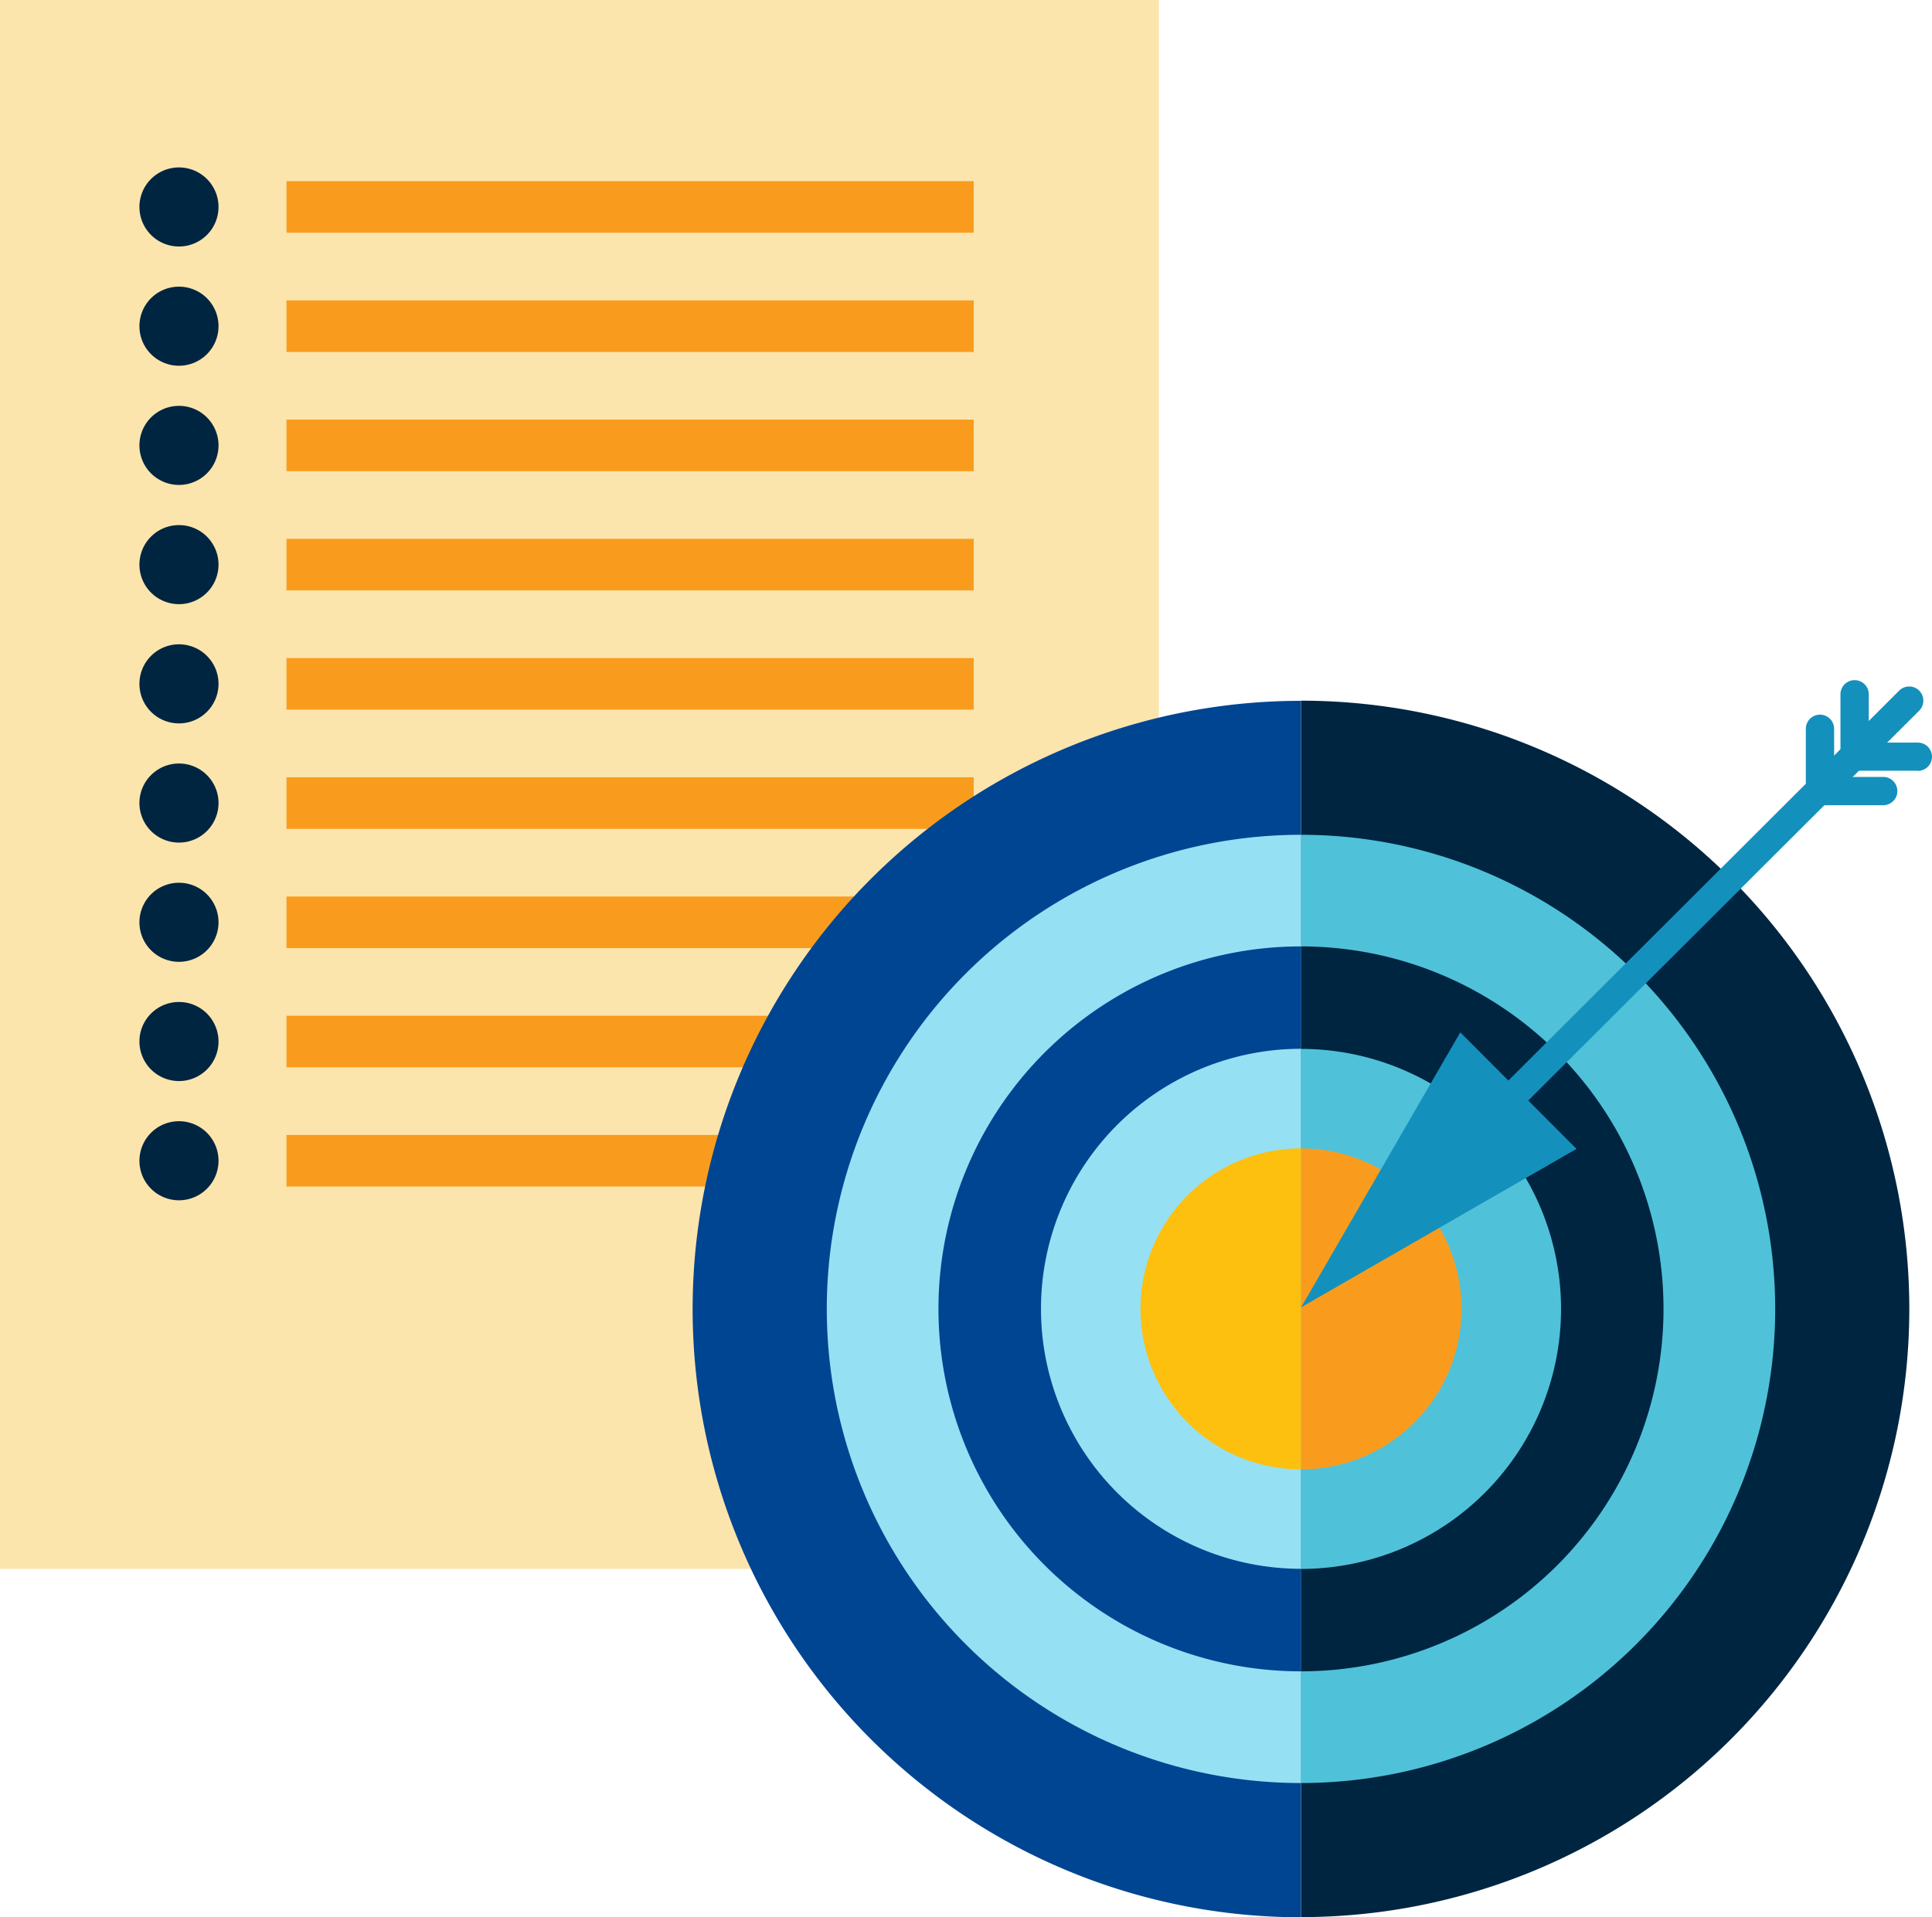 <svg xmlns="http://www.w3.org/2000/svg" width="49.98" height="49.604" viewBox="0 0 49.98 49.604"><defs><style>.a{fill:#fce5ac;}.b{fill:#f99c1d;}.c{fill:#002541;}.d{fill:#004592;}.e{fill:#4fc2d9;}.f{fill:#96e0f4;}.g{fill:#fdc00e;}.h{fill:#1490bd;}</style></defs><g transform="translate(-146.432 -244.938)"><g transform="translate(146.432 244.938)"><rect class="a" width="29.98" height="40.594"/></g><g transform="translate(153.843 249.625)"><rect class="b" width="17.779" height="1.334"/></g><g transform="translate(153.843 252.71)"><rect class="b" width="17.779" height="1.335"/></g><g transform="translate(153.843 255.795)"><rect class="b" width="17.779" height="1.335"/></g><g transform="translate(153.843 258.88)"><rect class="b" width="17.779" height="1.334"/></g><g transform="translate(153.843 261.965)"><rect class="b" width="17.779" height="1.334"/></g><g transform="translate(153.843 265.049)"><rect class="b" width="17.779" height="1.335"/></g><g transform="translate(153.843 268.134)"><rect class="b" width="17.779" height="1.335"/></g><g transform="translate(153.843 271.219)"><rect class="b" width="17.779" height="1.334"/></g><g transform="translate(153.843 274.303)"><rect class="b" width="17.779" height="1.335"/></g><g transform="translate(164.351 263.067)"><g transform="translate(15.737 0)"><path class="c" d="M186.874,266.722a15.737,15.737,0,1,1,0,31.474Z" transform="translate(-186.874 -266.722)"/></g><g transform="translate(0 0)"><path class="d" d="M183.7,298.2a15.737,15.737,0,1,1,0-31.474Z" transform="translate(-167.964 -266.722)"/></g><g transform="translate(15.737 3.47)"><path class="e" d="M186.874,270.891a12.267,12.267,0,1,1,0,24.535Z" transform="translate(-186.874 -270.891)"/></g><g transform="translate(3.47 3.47)"><path class="f" d="M184.4,295.426a12.267,12.267,0,1,1,0-24.535Z" transform="translate(-172.133 -270.891)"/></g><g transform="translate(15.737 6.358)"><path class="c" d="M186.874,274.362a9.378,9.378,0,1,1,0,18.757Z" transform="translate(-186.874 -274.362)"/></g><g transform="translate(6.359 6.358)"><path class="d" d="M184.983,293.119a9.378,9.378,0,1,1,0-18.757Z" transform="translate(-175.605 -274.362)"/></g><g transform="translate(15.737 9.01)"><path class="e" d="M186.874,277.548a6.727,6.727,0,1,1,0,13.455Z" transform="translate(-186.874 -277.548)"/></g><g transform="translate(9.01 9.01)"><path class="f" d="M185.518,291a6.727,6.727,0,1,1,0-13.455Z" transform="translate(-178.79 -277.548)"/></g><g transform="translate(15.737 11.584)"><path class="b" d="M186.874,280.641a4.153,4.153,0,1,1,0,8.306Z" transform="translate(-186.874 -280.641)"/></g><g transform="translate(11.584 11.584)"><path class="g" d="M186.037,288.947a4.153,4.153,0,1,1,0-8.306Z" transform="translate(-181.883 -280.641)"/></g></g><g transform="translate(150.039 249.27)"><path class="c" d="M152.812,251.166a1.023,1.023,0,1,1-1.023-1.023A1.023,1.023,0,0,1,152.812,251.166Z" transform="translate(-150.766 -250.143)"/></g><g transform="translate(150.039 252.355)"><path class="c" d="M152.812,254.873a1.023,1.023,0,1,1-1.023-1.023A1.023,1.023,0,0,1,152.812,254.873Z" transform="translate(-150.766 -253.85)"/></g><g transform="translate(150.039 255.439)"><path class="c" d="M152.812,258.58a1.023,1.023,0,1,1-1.023-1.024A1.023,1.023,0,0,1,152.812,258.58Z" transform="translate(-150.766 -257.556)"/></g><g transform="translate(150.039 258.524)"><path class="c" d="M152.812,262.286a1.023,1.023,0,1,1-1.023-1.023A1.023,1.023,0,0,1,152.812,262.286Z" transform="translate(-150.766 -261.263)"/></g><g transform="translate(150.039 261.609)"><path class="c" d="M152.812,265.993a1.023,1.023,0,1,1-1.023-1.023A1.023,1.023,0,0,1,152.812,265.993Z" transform="translate(-150.766 -264.97)"/></g><g transform="translate(150.039 264.693)"><path class="c" d="M152.812,269.7a1.023,1.023,0,1,1-1.023-1.024A1.023,1.023,0,0,1,152.812,269.7Z" transform="translate(-150.766 -268.676)"/></g><g transform="translate(150.039 267.778)"><path class="c" d="M152.812,273.406a1.023,1.023,0,1,1-1.023-1.023A1.023,1.023,0,0,1,152.812,273.406Z" transform="translate(-150.766 -272.383)"/></g><g transform="translate(150.039 270.863)"><path class="c" d="M152.812,277.113a1.023,1.023,0,1,1-1.023-1.023A1.023,1.023,0,0,1,152.812,277.113Z" transform="translate(-150.766 -276.09)"/></g><g transform="translate(150.039 273.948)"><path class="c" d="M152.812,280.82a1.023,1.023,0,1,1-1.023-1.024A1.023,1.023,0,0,1,152.812,280.82Z" transform="translate(-150.766 -279.796)"/></g><g transform="translate(180.09 262.7)"><g transform="translate(4.227 0)"><path class="h" d="M192.32,278.129a.367.367,0,0,1-.259-.626L203.2,266.388a.366.366,0,0,1,.518.518l-11.143,11.115A.363.363,0,0,1,192.32,278.129Z" transform="translate(-191.954 -266.281)"/></g><g transform="translate(0 8.95)"><path class="h" d="M194,280.049l-7.124,4.1,4.118-7.115Z" transform="translate(-186.875 -277.035)"/></g></g><g transform="translate(194.044 262.535)"><path class="h" d="M205.644,268.427h-1.636a.366.366,0,0,1-.366-.366v-1.611a.366.366,0,0,1,.732,0V267.7h1.27a.366.366,0,1,1,0,.732Z" transform="translate(-203.642 -266.083)"/></g><g transform="translate(193.148 263.431)"><path class="h" d="M204.568,269.5h-1.636a.367.367,0,0,1-.366-.367v-1.61a.366.366,0,1,1,.732,0v1.245h1.27a.366.366,0,1,1,0,.732Z" transform="translate(-202.566 -267.159)"/></g></g></svg>